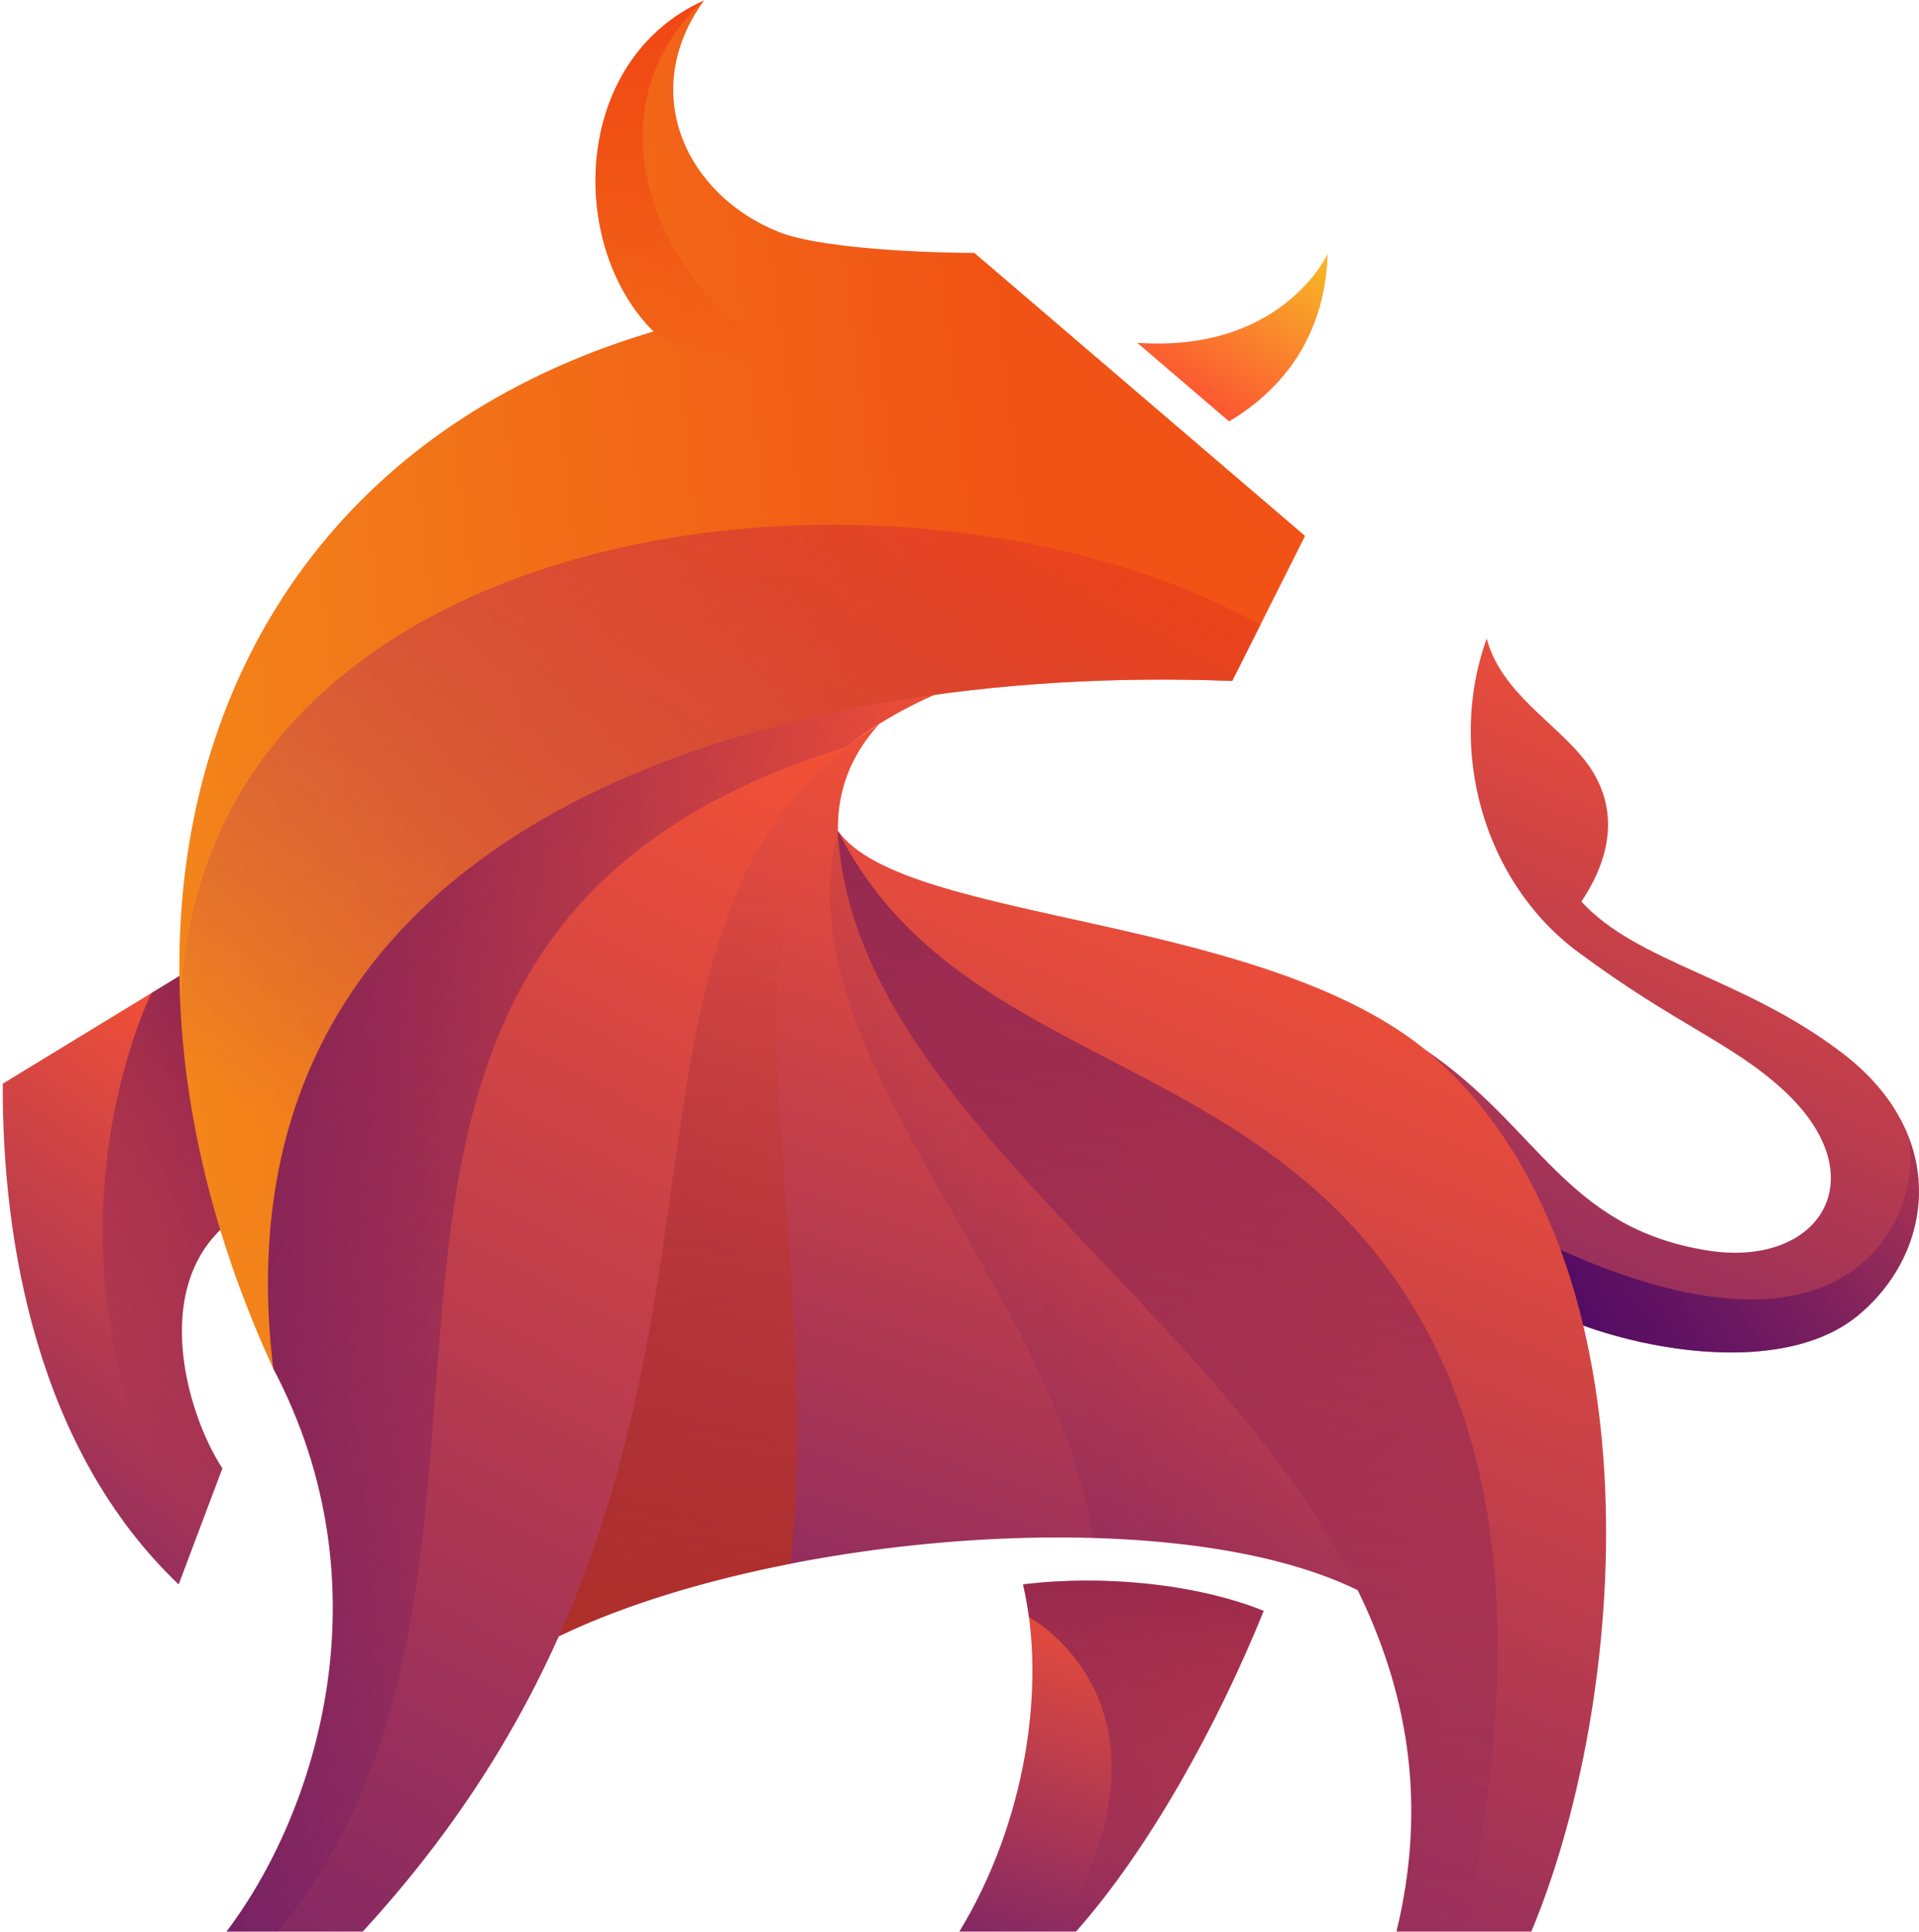 <svg width="579" height="583" viewBox="0 0 579 583" fill="none" xmlns="http://www.w3.org/2000/svg">
<path fill-rule="evenodd" clip-rule="evenodd" d="M430.184 316.859C464.353 340.026 472.303 370.322 514.947 377.27C548.82 382.806 566.702 355.493 538.273 329.091C522.76 314.695 505.835 309.319 476.085 287.223C447.496 265.992 436.539 225.968 448.567 192.688C453.055 209.453 470.025 218.246 479 230.502C486.996 241.436 488.089 255.696 477.133 272.029C494.126 290.571 525.881 294.877 555.881 317.747C588.433 342.577 583.422 378.136 560.551 396.952C533.922 418.843 476.768 404.15 456.266 389.366C457.269 371.393 429.592 317.519 430.184 316.859Z" fill="url(#paint0_linear_273_19)"/>
<path fill-rule="evenodd" clip-rule="evenodd" d="M575.335 341.734C583.946 362.053 576.702 383.671 560.551 396.974C533.922 418.866 476.768 404.173 456.266 389.389C456.54 384.719 454.854 377.657 452.257 369.73C457.861 371.598 464.011 374.013 470.845 377.111C567.089 420.483 581.189 357.406 575.335 341.734Z" fill="url(#paint1_linear_273_19)"/>
<path fill-rule="evenodd" clip-rule="evenodd" d="M265.236 218.519C256.329 228.269 252.639 239.089 252.821 250.707C261.431 281.573 414.464 445.358 409.59 479.778C353.962 452.511 233.618 462.443 168.605 493.696C178.833 369.161 185.393 268.407 265.236 218.519Z" fill="url(#paint2_linear_273_19)"/>
<path fill-rule="evenodd" clip-rule="evenodd" d="M252.821 250.661V250.707C261.431 281.573 414.464 445.358 409.59 479.778C389.544 469.96 361.069 464.971 329.838 464.06C318.061 386.883 235.691 318.089 252.775 250.661H252.821Z" fill="url(#paint3_linear_273_19)"/>
<path fill-rule="evenodd" clip-rule="evenodd" d="M265.236 218.519C257.924 226.538 254.12 235.262 253.095 244.579C215.281 281.026 248.516 378.728 238.538 471.805C212.433 476.908 188.036 484.334 168.628 493.696C178.833 369.161 185.394 268.407 265.236 218.519Z" fill="url(#paint4_linear_273_19)"/>
<path fill-rule="evenodd" clip-rule="evenodd" d="M252.799 250.639C272.982 279.295 385.308 275.332 434.238 320.344C501.734 382.441 490.982 513.697 462.029 582.81H421.345C457.929 431.827 258.175 363.215 252.799 250.639Z" fill="url(#paint5_linear_273_19)"/>
<path fill-rule="evenodd" clip-rule="evenodd" d="M441.663 582.81H421.321C457.928 431.85 258.265 363.238 252.798 250.73L252.821 250.684C285.737 316.153 362.869 316.175 412.688 375.197C460.889 432.351 456.766 512.877 441.663 582.81Z" fill="url(#paint6_linear_273_19)"/>
<path fill-rule="evenodd" clip-rule="evenodd" d="M285.146 208.269C154.915 262.507 254.416 425.084 109.447 582.81H68.353C95.461 546.955 117.215 478.821 82.431 412.874C82.431 412.874 51.769 294.284 106.714 241.868C161.681 189.453 246.238 164.942 285.146 208.269Z" fill="url(#paint7_linear_273_19)"/>
<path fill-rule="evenodd" clip-rule="evenodd" d="M285.146 208.269C273.506 213.121 263.733 218.861 255.419 225.353L255.396 225.331C66.576 283.418 179.358 466.52 83.797 582.81H68.353C95.461 546.955 117.215 478.821 82.431 412.874C82.431 412.874 51.769 294.284 106.714 241.868C161.681 189.453 246.238 164.942 285.146 208.269Z" fill="url(#paint8_linear_273_19)"/>
<path fill-rule="evenodd" clip-rule="evenodd" d="M381.276 486.043C367.449 520.28 346.674 558.003 324.646 582.81H289.452C309.361 550.076 315.83 508.936 308.678 478.07C332.573 475.108 360.797 477.819 381.276 486.043Z" fill="url(#paint9_linear_273_19)"/>
<path fill-rule="evenodd" clip-rule="evenodd" d="M381.276 486.042C367.449 520.28 346.674 558.003 324.646 582.81H319.657C359.818 514.152 310.455 487.933 310.455 487.933H310.432C309.999 484.539 309.407 481.259 308.655 478.047C332.573 475.108 360.797 477.819 381.276 486.042Z" fill="url(#paint10_linear_273_19)"/>
<path fill-rule="evenodd" clip-rule="evenodd" d="M63.751 288.612L0.834 326.973C0.606 374.628 11.221 437.408 53.91 478.07L67.1 443.035C55.801 425.813 44.138 384.218 72.772 366.108C87.692 341.21 64.776 314.945 63.751 288.612Z" fill="url(#paint11_linear_273_19)"/>
<path fill-rule="evenodd" clip-rule="evenodd" d="M63.751 288.612L45.709 299.615C45.709 299.615 5.458 379.821 57.988 467.272L67.1 443.057C55.801 425.836 44.138 384.241 72.772 366.131C87.692 341.21 64.776 314.945 63.751 288.612Z" fill="url(#paint12_linear_273_19)"/>
<path fill-rule="evenodd" clip-rule="evenodd" d="M293.984 76.307L393.758 161.707L371.776 205.444C235.759 200.068 62.475 245.559 82.43 412.875C20.675 279.022 60.425 140.522 197.171 100.02C171.157 74.165 172.455 18.151 212.41 0.155C192.182 28.151 207.376 59.131 235.167 70.065C246.193 74.393 272.867 76.216 293.984 76.307Z" fill="url(#paint13_linear_273_19)"/>
<path fill-rule="evenodd" clip-rule="evenodd" d="M197.195 100.02C171.158 74.165 172.456 18.151 212.412 0.155C173.094 36.01 202.001 96.171 247.15 112.686C234.895 113.529 213.277 111.775 197.195 100.02Z" fill="url(#paint14_linear_273_19)"/>
<path fill-rule="evenodd" clip-rule="evenodd" d="M380.295 188.519L371.776 205.467C235.759 200.091 62.475 245.582 82.43 412.897C65.801 376.883 56.552 340.527 54.548 305.834C56.689 154.623 270.68 127.857 380.295 188.519Z" fill="url(#paint15_linear_273_19)"/>
<path fill-rule="evenodd" clip-rule="evenodd" d="M400.592 76.58C400.592 76.58 387.016 106.49 343.142 103.437L370.842 127.151C383.963 119.36 399.727 104.257 400.592 76.58Z" fill="url(#paint16_linear_273_19)"/>
<defs>
<linearGradient id="paint0_linear_273_19" x1="259.419" y1="480.602" x2="406.857" y2="132.984" gradientUnits="userSpaceOnUse">
<stop stop-color="#421080"/>
<stop offset="1" stop-color="#FC5432"/>
</linearGradient>
<linearGradient id="paint1_linear_273_19" x1="452.469" y1="395.594" x2="599.241" y2="341.729" gradientUnits="userSpaceOnUse">
<stop stop-color="#490664"/>
<stop offset="1" stop-color="#490664" stop-opacity="0"/>
</linearGradient>
<linearGradient id="paint2_linear_273_19" x1="-108.022" y1="586.355" x2="49.616" y2="115.077" gradientUnits="userSpaceOnUse">
<stop stop-color="#421080"/>
<stop offset="1" stop-color="#FC5432"/>
</linearGradient>
<linearGradient id="paint3_linear_273_19" x1="25.727" y1="1096.08" x2="574.427" y2="848.776" gradientUnits="userSpaceOnUse">
<stop stop-color="#490664"/>
<stop offset="1" stop-color="#490664" stop-opacity="0"/>
</linearGradient>
<linearGradient id="paint4_linear_273_19" x1="198.55" y1="596.38" x2="251.988" y2="272.279" gradientUnits="userSpaceOnUse">
<stop stop-color="#C13110"/>
<stop offset="1" stop-color="#C13110" stop-opacity="0"/>
</linearGradient>
<linearGradient id="paint5_linear_273_19" x1="-13.147" y1="694.661" x2="212.676" y2="156.965" gradientUnits="userSpaceOnUse">
<stop stop-color="#421080"/>
<stop offset="1" stop-color="#FC5432"/>
</linearGradient>
<linearGradient id="paint6_linear_273_19" x1="-60.321" y1="-88.078" x2="-134.393" y2="514.029" gradientUnits="userSpaceOnUse">
<stop stop-color="#490664"/>
<stop offset="1" stop-color="#490664" stop-opacity="0"/>
</linearGradient>
<linearGradient id="paint7_linear_273_19" x1="-180.386" y1="716.431" x2="134.392" y2="129.636" gradientUnits="userSpaceOnUse">
<stop stop-color="#421080"/>
<stop offset="1" stop-color="#FC5432"/>
</linearGradient>
<linearGradient id="paint8_linear_273_19" x1="-114.047" y1="354.396" x2="178.92" y2="490.085" gradientUnits="userSpaceOnUse">
<stop stop-color="#490664"/>
<stop offset="1" stop-color="#490664" stop-opacity="0"/>
</linearGradient>
<linearGradient id="paint9_linear_273_19" x1="184.096" y1="618.47" x2="245.271" y2="437.481" gradientUnits="userSpaceOnUse">
<stop stop-color="#421080"/>
<stop offset="1" stop-color="#FC5432"/>
</linearGradient>
<linearGradient id="paint10_linear_273_19" x1="194.431" y1="368.87" x2="173.71" y2="561.554" gradientUnits="userSpaceOnUse">
<stop stop-color="#490664"/>
<stop offset="1" stop-color="#490664" stop-opacity="0"/>
</linearGradient>
<linearGradient id="paint11_linear_273_19" x1="-87.485" y1="541.865" x2="83.689" y2="304.564" gradientUnits="userSpaceOnUse">
<stop stop-color="#421080"/>
<stop offset="1" stop-color="#FC5432"/>
</linearGradient>
<linearGradient id="paint12_linear_273_19" x1="61.108" y1="184.046" x2="-72.734" y2="290.477" gradientUnits="userSpaceOnUse">
<stop stop-color="#490664"/>
<stop offset="1" stop-color="#490664" stop-opacity="0"/>
</linearGradient>
<linearGradient id="paint13_linear_273_19" x1="-423.299" y1="131.194" x2="303.914" y2="48.064" gradientUnits="userSpaceOnUse">
<stop stop-color="#F6D922"/>
<stop offset="1" stop-color="#F15215"/>
</linearGradient>
<linearGradient id="paint14_linear_273_19" x1="179.647" y1="0.155" x2="213.408" y2="112.867" gradientUnits="userSpaceOnUse">
<stop stop-color="#F04514"/>
<stop offset="1" stop-color="#F04514" stop-opacity="0"/>
</linearGradient>
<linearGradient id="paint15_linear_273_19" x1="357.441" y1="158.535" x2="217.422" y2="412.897" gradientUnits="userSpaceOnUse">
<stop stop-color="#F04514"/>
<stop offset="1" stop-color="#8E278F" stop-opacity="0"/>
</linearGradient>
<linearGradient id="paint16_linear_273_19" x1="359.269" y1="121.095" x2="400.936" y2="55.628" gradientUnits="userSpaceOnUse">
<stop stop-color="#FC5432"/>
<stop offset="1" stop-color="#F6D922"/>
</linearGradient>
</defs>
</svg>
